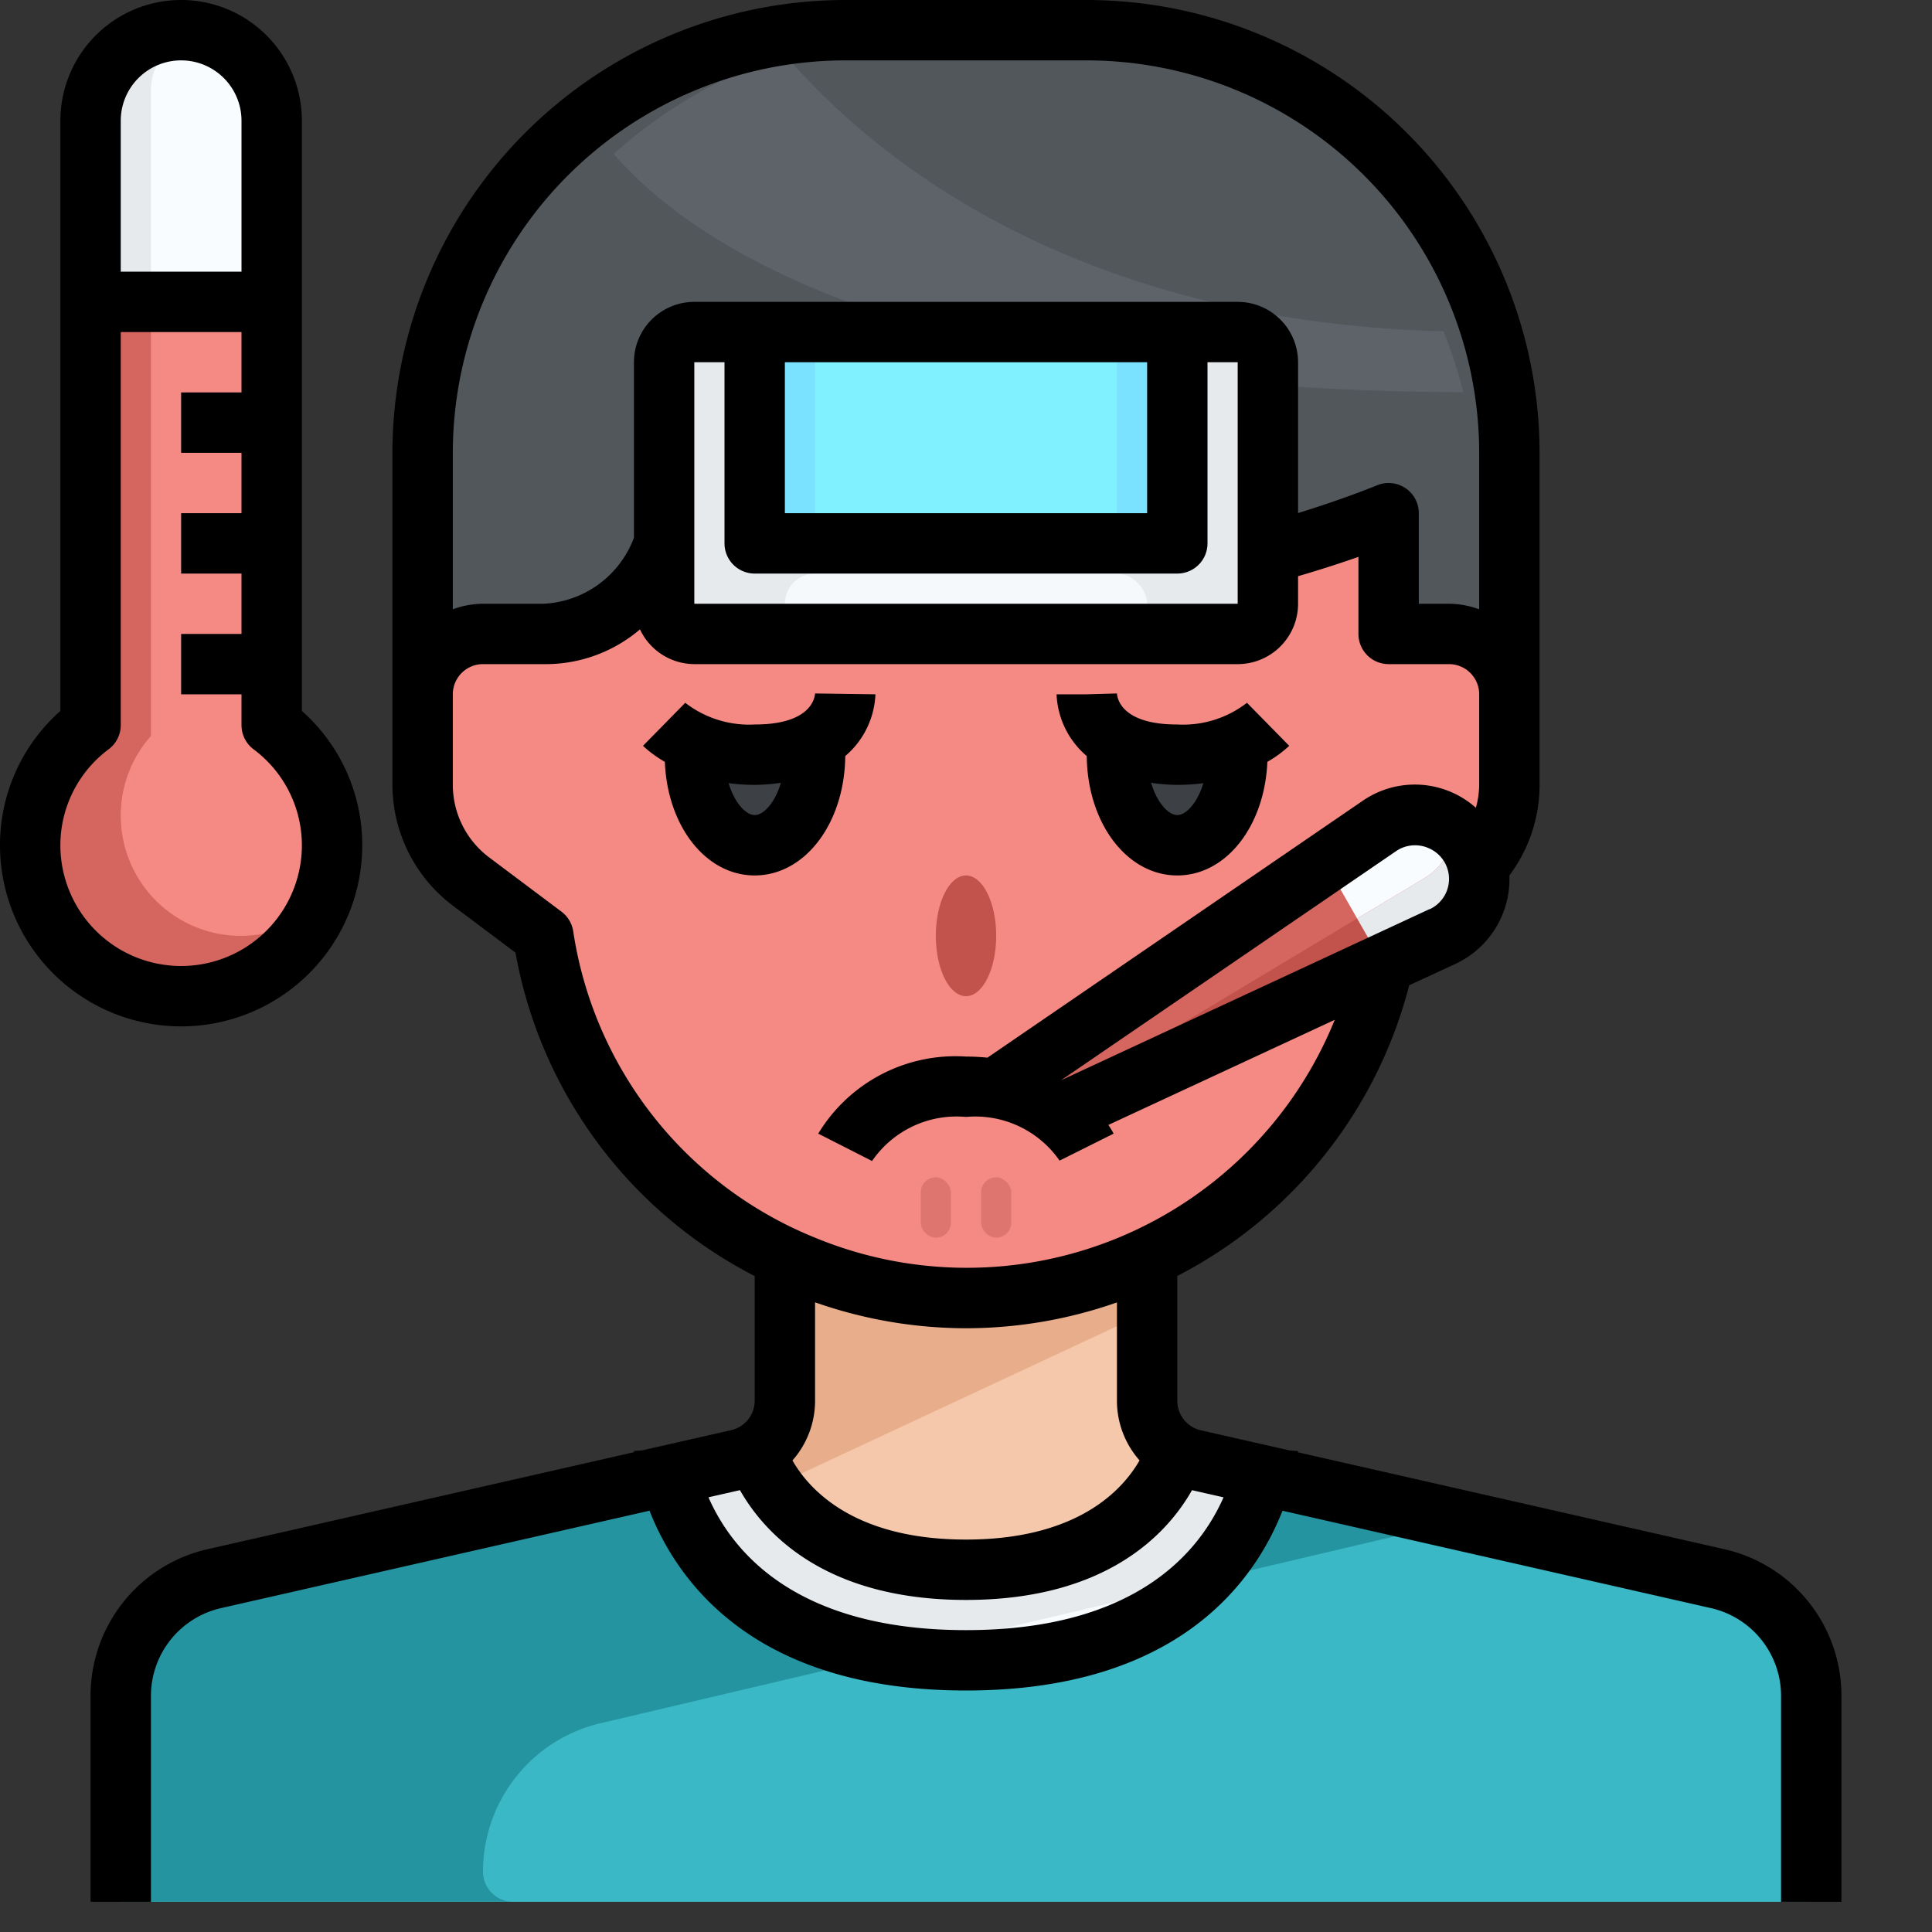 <?xml version="1.0"?>
<svg xmlns="http://www.w3.org/2000/svg" viewBox="0 0 64 64" width="512" height="512"><rect x="0" y="0" width="64" height="64" fill="#333333" stroke="none"/><g id="_28-Fever" data-name="28-Fever"><path d="M48,21H46V17a35.034,35.034,0,0,1-4,1.329h0V20a1,1,0,0,1-1,1H23a1,1,0,0,1-1-1V18s-1,3-4,3H16a2,2,0,0,0-2,2v3a4,4,0,0,0,1.6,3.2L18,31a14.167,14.167,0,0,0,28,0l2.4-1.8A4,4,0,0,0,50,26V23A2,2,0,0,0,48,21Z" style="fill:#f48a83"/><path d="M32,55c-7.42,0-9.35-4.26-9.84-6.13l2.28-.52a2.034,2.034,0,0,0,.59-.24C25.24,48.75,26.59,52,32,52s6.76-3.25,6.97-3.89a2.034,2.034,0,0,0,.59.24l2.28.52C41.35,50.74,39.42,55,32,55Z" style="fill:#f8fcff"/><path d="M60,56.19V63H4V56.19a4.009,4.009,0,0,1,3.11-3.9l15.05-3.42C22.65,50.74,24.58,55,32,55s9.35-4.26,9.84-6.13l15.05,3.42A4.009,4.009,0,0,1,60,56.19Z" style="fill:#3ab8c6"/><path d="M41,21H23a1,1,0,0,1-1-1V12a1,1,0,0,1,1-1h2v7H39V11h2a1,1,0,0,1,1,1v8A1,1,0,0,1,41,21Z" style="fill:#e6eaed"/><rect x="25" y="11" width="14" height="7" style="fill:#7ae2ff"/><path d="M50,15v8a2.006,2.006,0,0,0-2-2H46V17a34.844,34.844,0,0,1-4,1.33V12a1,1,0,0,0-1-1H23a1,1,0,0,0-1,1v6s-1,3-4,3H16a2.006,2.006,0,0,0-2,2V15A14,14,0,0,1,28,1h8A14,14,0,0,1,50,15Z" style="fill:#52575c"/><path d="M38,46.4a1.982,1.982,0,0,0,.97,1.71C38.76,48.75,37.41,52,32,52s-6.76-3.25-6.97-3.89A1.982,1.982,0,0,0,26,46.4V41.65a13.962,13.962,0,0,0,12-.01Z" style="fill:#f5c8ab"/><path d="M9,4v6H3V4A3,3,0,0,1,9,4Z" style="fill:#f8fcff"/><path d="M9,24.02a5,5,0,1,1-6,0V10H9V24.02Z" style="fill:#f48a83"/><path d="M5,3A2,2,0,0,1,6.55,1.055,2.98,2.98,0,0,0,3,4v6H5Z" style="fill:#e6eaed"/><path d="M4,27a3.963,3.963,0,0,1,1-2.62V10H3V24.02a4.989,4.989,0,1,0,7.542,6.044A3.978,3.978,0,0,1,4,27Z" style="fill:#d4665f"/><path d="M38,41.64a13.962,13.962,0,0,1-12,.01V46.4a1.982,1.982,0,0,1-.97,1.71,4.6,4.6,0,0,0,.587,1.135L38,43.467Z" style="fill:#e8ae8b"/><path d="M29.518,54.819,39.75,52.412a7.648,7.648,0,0,0,2.09-3.542l-2.28-.52a2.034,2.034,0,0,1-.59-.24C38.76,48.75,37.41,52,32,52s-6.76-3.25-6.97-3.89a2.034,2.034,0,0,1-.59.24l-2.28.52C22.59,50.511,24.132,53.992,29.518,54.819Z" style="fill:#e6eaed"/><path d="M39.75,52.412l8.684-2.044-6.594-1.5A7.648,7.648,0,0,1,39.75,52.412Z" style="fill:#2494a1"/><path d="M16,62a5.05,5.05,0,0,1,3.894-4.916l9.624-2.265c-5.386-.827-6.928-4.308-7.358-5.949L7.11,52.29A4.009,4.009,0,0,0,4,56.19V63H17A1,1,0,0,1,16,62Z" style="fill:#2494a1"/><path d="M41,11a1,1,0,0,1,1,1v.746c1.985.149,4.138.236,6.474.248a15.944,15.944,0,0,0-.656-2.017C35.554,10.646,28.96,5.247,26,1.81A15.962,15.962,0,0,0,20.33,5.1C21.834,6.84,24.951,9.292,31.2,11H41Z" style="fill:#5d6369"/><rect x="27" y="12" width="10" height="5" style="fill:#80f2ff"/><rect x="26" y="19" width="12" height="2" rx="1" style="fill:#f5f9fc"/><path d="M39,25a5.019,5.019,0,0,0,2-.39V25c0,1.66-.9,3-2,3s-2-1.34-2-3v-.45A3.884,3.884,0,0,0,39,25Z" style="fill:#3d4145"/><path d="M27,25c0,1.66-.9,3-2,3s-2-1.34-2-3v-.39A5.019,5.019,0,0,0,25,25a3.884,3.884,0,0,0,2-.45Z" style="fill:#3d4145"/><ellipse cx="32" cy="31" rx="1" ry="2" style="fill:#c2534c"/><rect x="30.5" y="39" width="1" height="2" rx="0.5" style="fill:#de766f"/><rect x="32.5" y="39" width="1" height="2" rx="0.5" style="fill:#de766f"/><path d="M48.96,28.7a1.9,1.9,0,0,1,.04.41,2.126,2.126,0,0,1-1.22,1.92l-2.1.97v.01L35.04,36.94A4.346,4.346,0,0,0,33,36.09v-.04l12.68-8.68a2.026,2.026,0,0,1,.38-.21A2.127,2.127,0,0,1,48.96,28.7Z" style="fill:#d4665f"/><path d="M43.906,28.585,33,36.05v.04a4.5,4.5,0,0,1,1.594.553l10.363-6.217Z" style="fill:#d4665f"/><path d="M34.594,36.643a3.923,3.923,0,0,1,.446.3l10.64-4.93V32l.14-.065-.863-1.509Z" style="fill:#c2534c"/><path d="M48.96,28.7a2.091,2.091,0,0,0-.792-1.257,1.994,1.994,0,0,1-.967,1.636l-2.244,1.347.863,1.509,1.96-.9A2.126,2.126,0,0,0,49,29.11,1.9,1.9,0,0,0,48.96,28.7Z" style="fill:#e6eaed"/><path d="M47.2,29.079a1.994,1.994,0,0,0,.967-1.636,2.111,2.111,0,0,0-2.108-.283,2.026,2.026,0,0,0-.38.21l-1.774,1.215,1.051,1.841Z" style="fill:#f8fcff"/><path d="M57.108,51.316,42.994,48.109l0-.041-.269-.019-2.951-.67A1,1,0,0,1,39,46.4V42.268a15.072,15.072,0,0,0,7.682-9.63l1.514-.7A3.1,3.1,0,0,0,50,29a5,5,0,0,0,1-3V15A15.017,15.017,0,0,0,36,0H28A15.017,15.017,0,0,0,13,15V26a5.024,5.024,0,0,0,2,4l2.076,1.557A15.028,15.028,0,0,0,25,42.271V46.4a1,1,0,0,1-.778.975l-2.96.673-.26.017,0,.041L6.892,51.316A4.977,4.977,0,0,0,3,56.193V63H5V56.193a2.984,2.984,0,0,1,2.335-2.925l14.181-3.224C22.438,52.393,24.99,56,32,56s9.561-3.606,10.484-5.955l14.181,3.223A2.984,2.984,0,0,1,59,56.193V63h2V56.193A4.977,4.977,0,0,0,57.108,51.316Zm-9.754-21.2-12.21,5.672L46.24,28.2a1.113,1.113,0,0,1,1.064-.113,1.107,1.107,0,0,1,.05,2.035ZM28,2h8A13.015,13.015,0,0,1,49,15v5.184A2.966,2.966,0,0,0,48,20H47V17a1,1,0,0,0-1.394-.919c-.011,0-.979.412-2.606.915V12a2,2,0,0,0-2-2H23a2,2,0,0,0-2,2v5.813A3.366,3.366,0,0,1,18,20H16a2.966,2.966,0,0,0-1,.184V15A13.015,13.015,0,0,1,28,2ZM26,12H38v5H26Zm-1,7H39a1,1,0,0,0,1-1V12h1l0,8H23V12h1v6A1,1,0,0,0,25,19ZM18.99,30.858a1,1,0,0,0-.39-.658l-2.4-1.8A3.014,3.014,0,0,1,15,26V23a1,1,0,0,1,1-1h2a4.815,4.815,0,0,0,3.2-1.151A2,2,0,0,0,23,22H41a2,2,0,0,0,2-2v-.913c.8-.233,1.469-.454,2-.64V21a1,1,0,0,0,1,1h2a1,1,0,0,1,1,1v3a2.973,2.973,0,0,1-.109.759,3.045,3.045,0,0,0-3.78-.211l-12.4,8.488C32.481,35.014,32.247,35,32,35a5.316,5.316,0,0,0-4.895,2.553l1.783.907A3.392,3.392,0,0,1,32,37a3.4,3.4,0,0,1,3.1,1.447l1.79-.894a2.808,2.808,0,0,0-.175-.288l7.5-3.482A13.153,13.153,0,0,1,27,41v0h0A13.042,13.042,0,0,1,18.99,30.858ZM32,44a15.1,15.1,0,0,0,5-.856V46.4a2.985,2.985,0,0,0,.749,1.977C37.207,49.327,35.725,51,32,51s-5.207-1.673-5.749-2.621A2.98,2.98,0,0,0,27,46.4V43.141A15.118,15.118,0,0,0,32,44Zm0,10c-5.632,0-7.742-2.6-8.531-4.4l1.043-.237C25.311,50.771,27.312,53,32,53s6.689-2.228,7.487-3.636l1.044.237C39.74,51.4,37.63,54,32,54Z"/><path d="M36,25.045C36.021,27.266,37.329,29,39,29c1.622,0,2.892-1.637,2.983-3.763a3.9,3.9,0,0,0,.724-.53l-1.4-1.426A3.46,3.46,0,0,1,39,24c-1.841,0-1.989-.857-2-1.028L36,23H35A2.838,2.838,0,0,0,36,25.045Zm3.861.9C39.666,26.6,39.289,27,39,27s-.671-.4-.868-1.069A6.392,6.392,0,0,0,39,26,6.678,6.678,0,0,0,39.864,25.943Z"/><path d="M28,25.045A2.838,2.838,0,0,0,29,23l-2-.028c-.012.171-.16,1.028-2,1.028a3.46,3.46,0,0,1-2.3-.719l-1.4,1.426a3.9,3.9,0,0,0,.724.53C22.108,27.363,23.378,29,25,29,26.671,29,27.979,27.266,28,25.045ZM25,27c-.289,0-.666-.4-.864-1.057A6.678,6.678,0,0,0,25,26a6.392,6.392,0,0,0,.868-.069C25.671,26.6,25.291,27,25,27Z"/><path d="M12,28a5.931,5.931,0,0,0-2-4.449V4A4,4,0,0,0,2,4V23.551A5.931,5.931,0,0,0,0,28a6,6,0,0,0,12,0ZM6,2A2,2,0,0,1,8,4V9H4V4A2,2,0,0,1,6,2ZM2,28a3.964,3.964,0,0,1,1.6-3.18,1,1,0,0,0,.4-.8V11H8v2H6v2H8v2H6v2H8v2H6v2H8v1.022a1,1,0,0,0,.4.8A3.964,3.964,0,0,1,10,28a4,4,0,0,1-8,0Z"/></g></svg>
